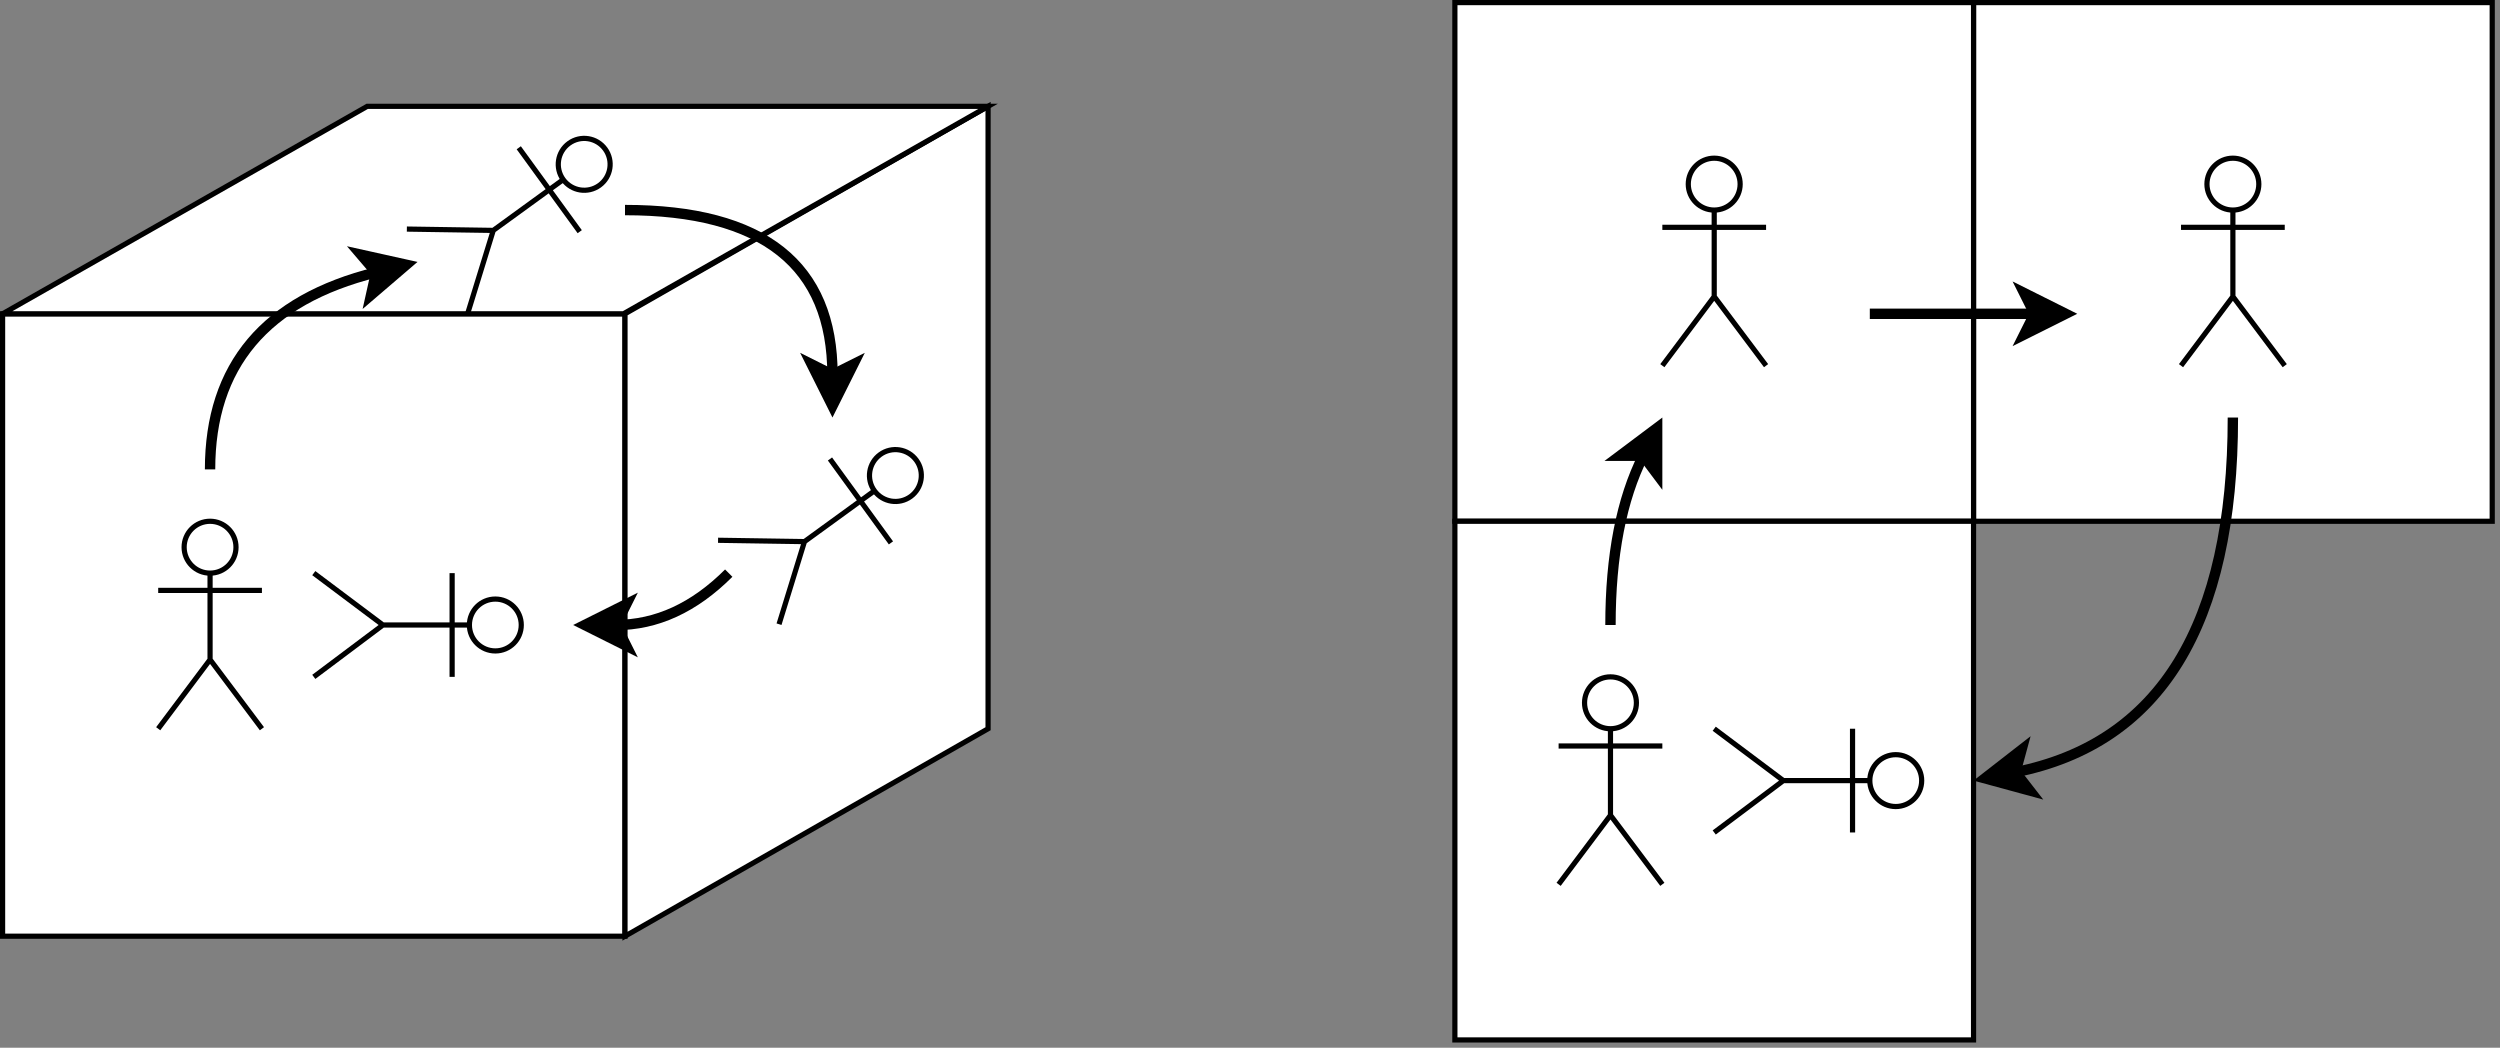 <svg host="65bd71144e" xmlns="http://www.w3.org/2000/svg" xmlns:xlink="http://www.w3.org/1999/xlink" version="1.1" width="482px" height="202px" viewBox="-0.5 -0.5 482 202" content="&lt;mxfile&gt;&lt;diagram id=&quot;QwEsRoGV_jVlO_uDUARt&quot; name=&quot;ページ1&quot;&gt;5Zpdb5swFIZ/TW4RYEOSy4Z228UmVerFrl1wwZqJkXGaZL9+ppgvQ4qbkuZjUhThg23s5z2Y1yQzEKS77xxlyS8WYTpz7Wg3A/cz1/WcufwuAvsyABd+GYg5icqQ0wSeyF+sgraKbkiE805FwRgVJOsGQ7Ze41B0Yohztu1We2G0e9UMxbgXeAoR7Ud/k0gkZRQA225O/MAkTtSlob9QTVJU1VZV8wRFbNsKgYcZCDhjojxKdwGmBbwKTNnu24Gz9cg4XguTBlBJ8YroRs1ODUzsq+luEyLwU4bCoryVis7AKhEplSVHHqI8KyG/kB2W3a5Uj5gLvDs4LKeerMwSzFIs+F5WUQ2gwqMSxK3IbhvcToUwaZGug0hJHNddNxDkgeJwgIk/zqSYHZEZ8RM9Y/rIciIIW8tTz0wIlkoIVYU7SuLihGAaNql8VnSW7uLiJrGeUU5CK2N0Hxc9rYqjgDEevc3EW8mPZBbYM09eP/h4yZp7dUBCCpx3SrblvlWWn3IglKyLsdrTqOv4XXnrckve+ZC6/hTquheqrm1B2JHtTTJTjW3LByOqtkoWmFetT6QxHJfYWQ5oDCeQuFoE3pO4EmiT0rtQMN4S9XjV2UYUFIP6udPA7JEb4HsQ5lxbDmEf5tBqOAlL55JYciaQ6smD07B1wHimngyuwVp03XCXWua6XwgXXCjc5USrguOccVnwxuHidXRXuG1ZCinK5QOwyync8NfCMJYPTMHZn9pOu+8RwlHHnvf5tObvDcy/inFMpSSvXVM/BEVd4ZEROZIa/0KjDzSsOdvwEKtGbQuu9VN71moBWmodCcRjLHodSbZo36qWFRVy8/HanZ2BPCg7bOSviZplhIFrvvGM6PnaxZEpUe939GVz4pTQr1MNeLKcMNhd3npO6Ledd+wy4Wkd6ZuhiXLC0c2mP21OVMvk9G8cPvUwhfoqPPAwdeyBPKmDn3mcAgOXfQYo4LxQDNzxBUAZsl0nhHJRrnYKnPq7vnkf56lcLDBwsdcFU3cgXwnTwABeFUx4TpgGzumqN69A90VfCXcxDvfGbSkYc5OmtlRfcU61VekNGE5rS6u8+o9zAuq7Tt2vmOYEPPTz3dE50bmzPyisgbW+dWH1LZ1+jxoLq1vfE72q6g34c+8lZLH5Rb2s3vwvATz8Aw==&lt;/diagram&gt;&lt;/mxfile&gt;">
    <rect x="-0.5" y="-0.5" width="482" height="202" fill="#808080" stroke="none"/>
    <defs/>
    <g>
        <rect x="0" y="60" width="120" height="120" fill="#ffffff" stroke="#000000" pointer-events="all"/>
        <path d="M 190 20 L 190 20 L 190 20 L 190 20 L 190 140 L 120 180 L 120 180 L 120 60 Z" fill="#ffffff" stroke="#000000" stroke-miterlimit="10" pointer-events="all"/>
        <path d="M 83.6 20 L 142.5 20 L 190 20 L 190 20 L 119.7 60 L 0 60 L 0 60 L 70.3 20 Z" fill="#ffffff" stroke="#000000" stroke-miterlimit="10" pointer-events="all"/>
        <ellipse cx="40" cy="105" rx="5" ry="5" fill="#ffffff" stroke="#000000" pointer-events="all"/>
        <path d="M 40 110 L 40 126.67 M 40 113.33 L 30 113.33 M 40 113.33 L 50 113.33 M 40 126.67 L 30 140 M 40 126.67 L 50 140" fill="none" stroke="#000000" stroke-miterlimit="10" pointer-events="all"/>
        <ellipse cx="100" cy="25" rx="5" ry="5" fill="#ffffff" stroke="#000000" transform="rotate(54,100,40)" pointer-events="all"/>
        <path d="M 100 30 L 100 46.67 M 100 33.33 L 90 33.33 M 100 33.33 L 110 33.33 M 100 46.67 L 90 60 M 100 46.67 L 110 60" fill="none" stroke="#000000" stroke-miterlimit="10" transform="rotate(54,100,40)" pointer-events="all"/>
        <ellipse cx="160" cy="85" rx="5" ry="5" fill="#ffffff" stroke="#000000" transform="rotate(54,160,100)" pointer-events="all"/>
        <path d="M 160 90 L 160 106.67 M 160 93.33 L 150 93.33 M 160 93.33 L 170 93.33 M 160 106.67 L 150 120 M 160 106.67 L 170 120" fill="none" stroke="#000000" stroke-miterlimit="10" transform="rotate(54,160,100)" pointer-events="all"/>
        <ellipse cx="80" cy="105" rx="5" ry="5" fill="#ffffff" stroke="#000000" transform="rotate(90,80,120)" pointer-events="all"/>
        <path d="M 80 110 L 80 126.67 M 80 113.33 L 70 113.33 M 80 113.33 L 90 113.33 M 80 126.67 L 70 140 M 80 126.67 L 90 140" fill="none" stroke="#000000" stroke-miterlimit="10" transform="rotate(90,80,120)" pointer-events="all"/>
        <path d="M 40 90 Q 40 60 72.01 52" fill="none" stroke="#000000" stroke-width="2" stroke-miterlimit="10" pointer-events="stroke"/>
        <path d="M 77.83 50.54 L 71.04 56.36 L 72.01 52 L 69.1 48.6 Z" fill="#000000" stroke="#000000" stroke-width="2" stroke-miterlimit="10" pointer-events="all"/>
        <path d="M 120 40 Q 160 40 160 71.76" fill="none" stroke="#000000" stroke-width="2" stroke-miterlimit="10" pointer-events="stroke"/>
        <path d="M 160 77.76 L 156 69.76 L 160 71.76 L 164 69.76 Z" fill="#000000" stroke="#000000" stroke-width="2" stroke-miterlimit="10" pointer-events="all"/>
        <path d="M 140 110 Q 130 120 118.24 120" fill="none" stroke="#000000" stroke-width="2" stroke-miterlimit="10" pointer-events="stroke"/>
        <path d="M 112.24 120 L 120.24 116 L 118.24 120 L 120.24 124 Z" fill="#000000" stroke="#000000" stroke-width="2" stroke-miterlimit="10" pointer-events="all"/>
        <rect x="380" y="0" width="100" height="100" fill="#ffffff" stroke="#000000" pointer-events="all"/>
        <rect x="280" y="0" width="100" height="100" fill="#ffffff" stroke="#000000" pointer-events="all"/>
        <rect x="280" y="100" width="100" height="100" fill="#ffffff" stroke="#000000" pointer-events="all"/>
        <ellipse cx="310" cy="135" rx="5" ry="5" fill="#ffffff" stroke="#000000" pointer-events="all"/>
        <path d="M 310 140 L 310 156.67 M 310 143.33 L 300 143.33 M 310 143.33 L 320 143.33 M 310 156.67 L 300 170 M 310 156.67 L 320 170" fill="none" stroke="#000000" stroke-miterlimit="10" pointer-events="all"/>
        <ellipse cx="330" cy="35" rx="5" ry="5" fill="#ffffff" stroke="#000000" pointer-events="all"/>
        <path d="M 330 40 L 330 56.67 M 330 43.33 L 320 43.33 M 330 43.33 L 340 43.33 M 330 56.67 L 320 70 M 330 56.67 L 340 70" fill="none" stroke="#000000" stroke-miterlimit="10" pointer-events="all"/>
        <ellipse cx="430" cy="35" rx="5" ry="5" fill="#ffffff" stroke="#000000" pointer-events="all"/>
        <path d="M 430 40 L 430 56.67 M 430 43.33 L 420 43.33 M 430 43.33 L 440 43.33 M 430 56.67 L 420 70 M 430 56.67 L 440 70" fill="none" stroke="#000000" stroke-miterlimit="10" pointer-events="all"/>
        <ellipse cx="350" cy="135" rx="5" ry="5" fill="#ffffff" stroke="#000000" transform="rotate(90,350,150)" pointer-events="all"/>
        <path d="M 350 140 L 350 156.67 M 350 143.33 L 340 143.33 M 350 143.33 L 360 143.33 M 350 156.67 L 340 170 M 350 156.67 L 360 170" fill="none" stroke="#000000" stroke-miterlimit="10" transform="rotate(90,350,150)" pointer-events="all"/>
        <path d="M 310 120 Q 310 100 316.32 87.37" fill="none" stroke="#000000" stroke-width="2" stroke-miterlimit="10" pointer-events="stroke"/>
        <path d="M 319 82 L 319 90.94 L 316.32 87.37 L 311.84 87.37 Z" fill="#000000" stroke="#000000" stroke-width="2" stroke-miterlimit="10" pointer-events="all"/>
        <path d="M 360 60 Q 360 60 391.76 60" fill="none" stroke="#000000" stroke-width="2" stroke-miterlimit="10" pointer-events="stroke"/>
        <path d="M 397.76 60 L 389.76 64 L 391.76 60 L 389.76 56 Z" fill="#000000" stroke="#000000" stroke-width="2" stroke-miterlimit="10" pointer-events="all"/>
        <path d="M 430 80 Q 430 140 388.08 148.38" fill="none" stroke="#000000" stroke-width="2" stroke-miterlimit="10" pointer-events="stroke"/>
        <path d="M 382.19 149.56 L 389.25 144.07 L 388.08 148.38 L 390.82 151.91 Z" fill="#000000" stroke="#000000" stroke-width="2" stroke-miterlimit="10" pointer-events="all"/>
    </g>
</svg>